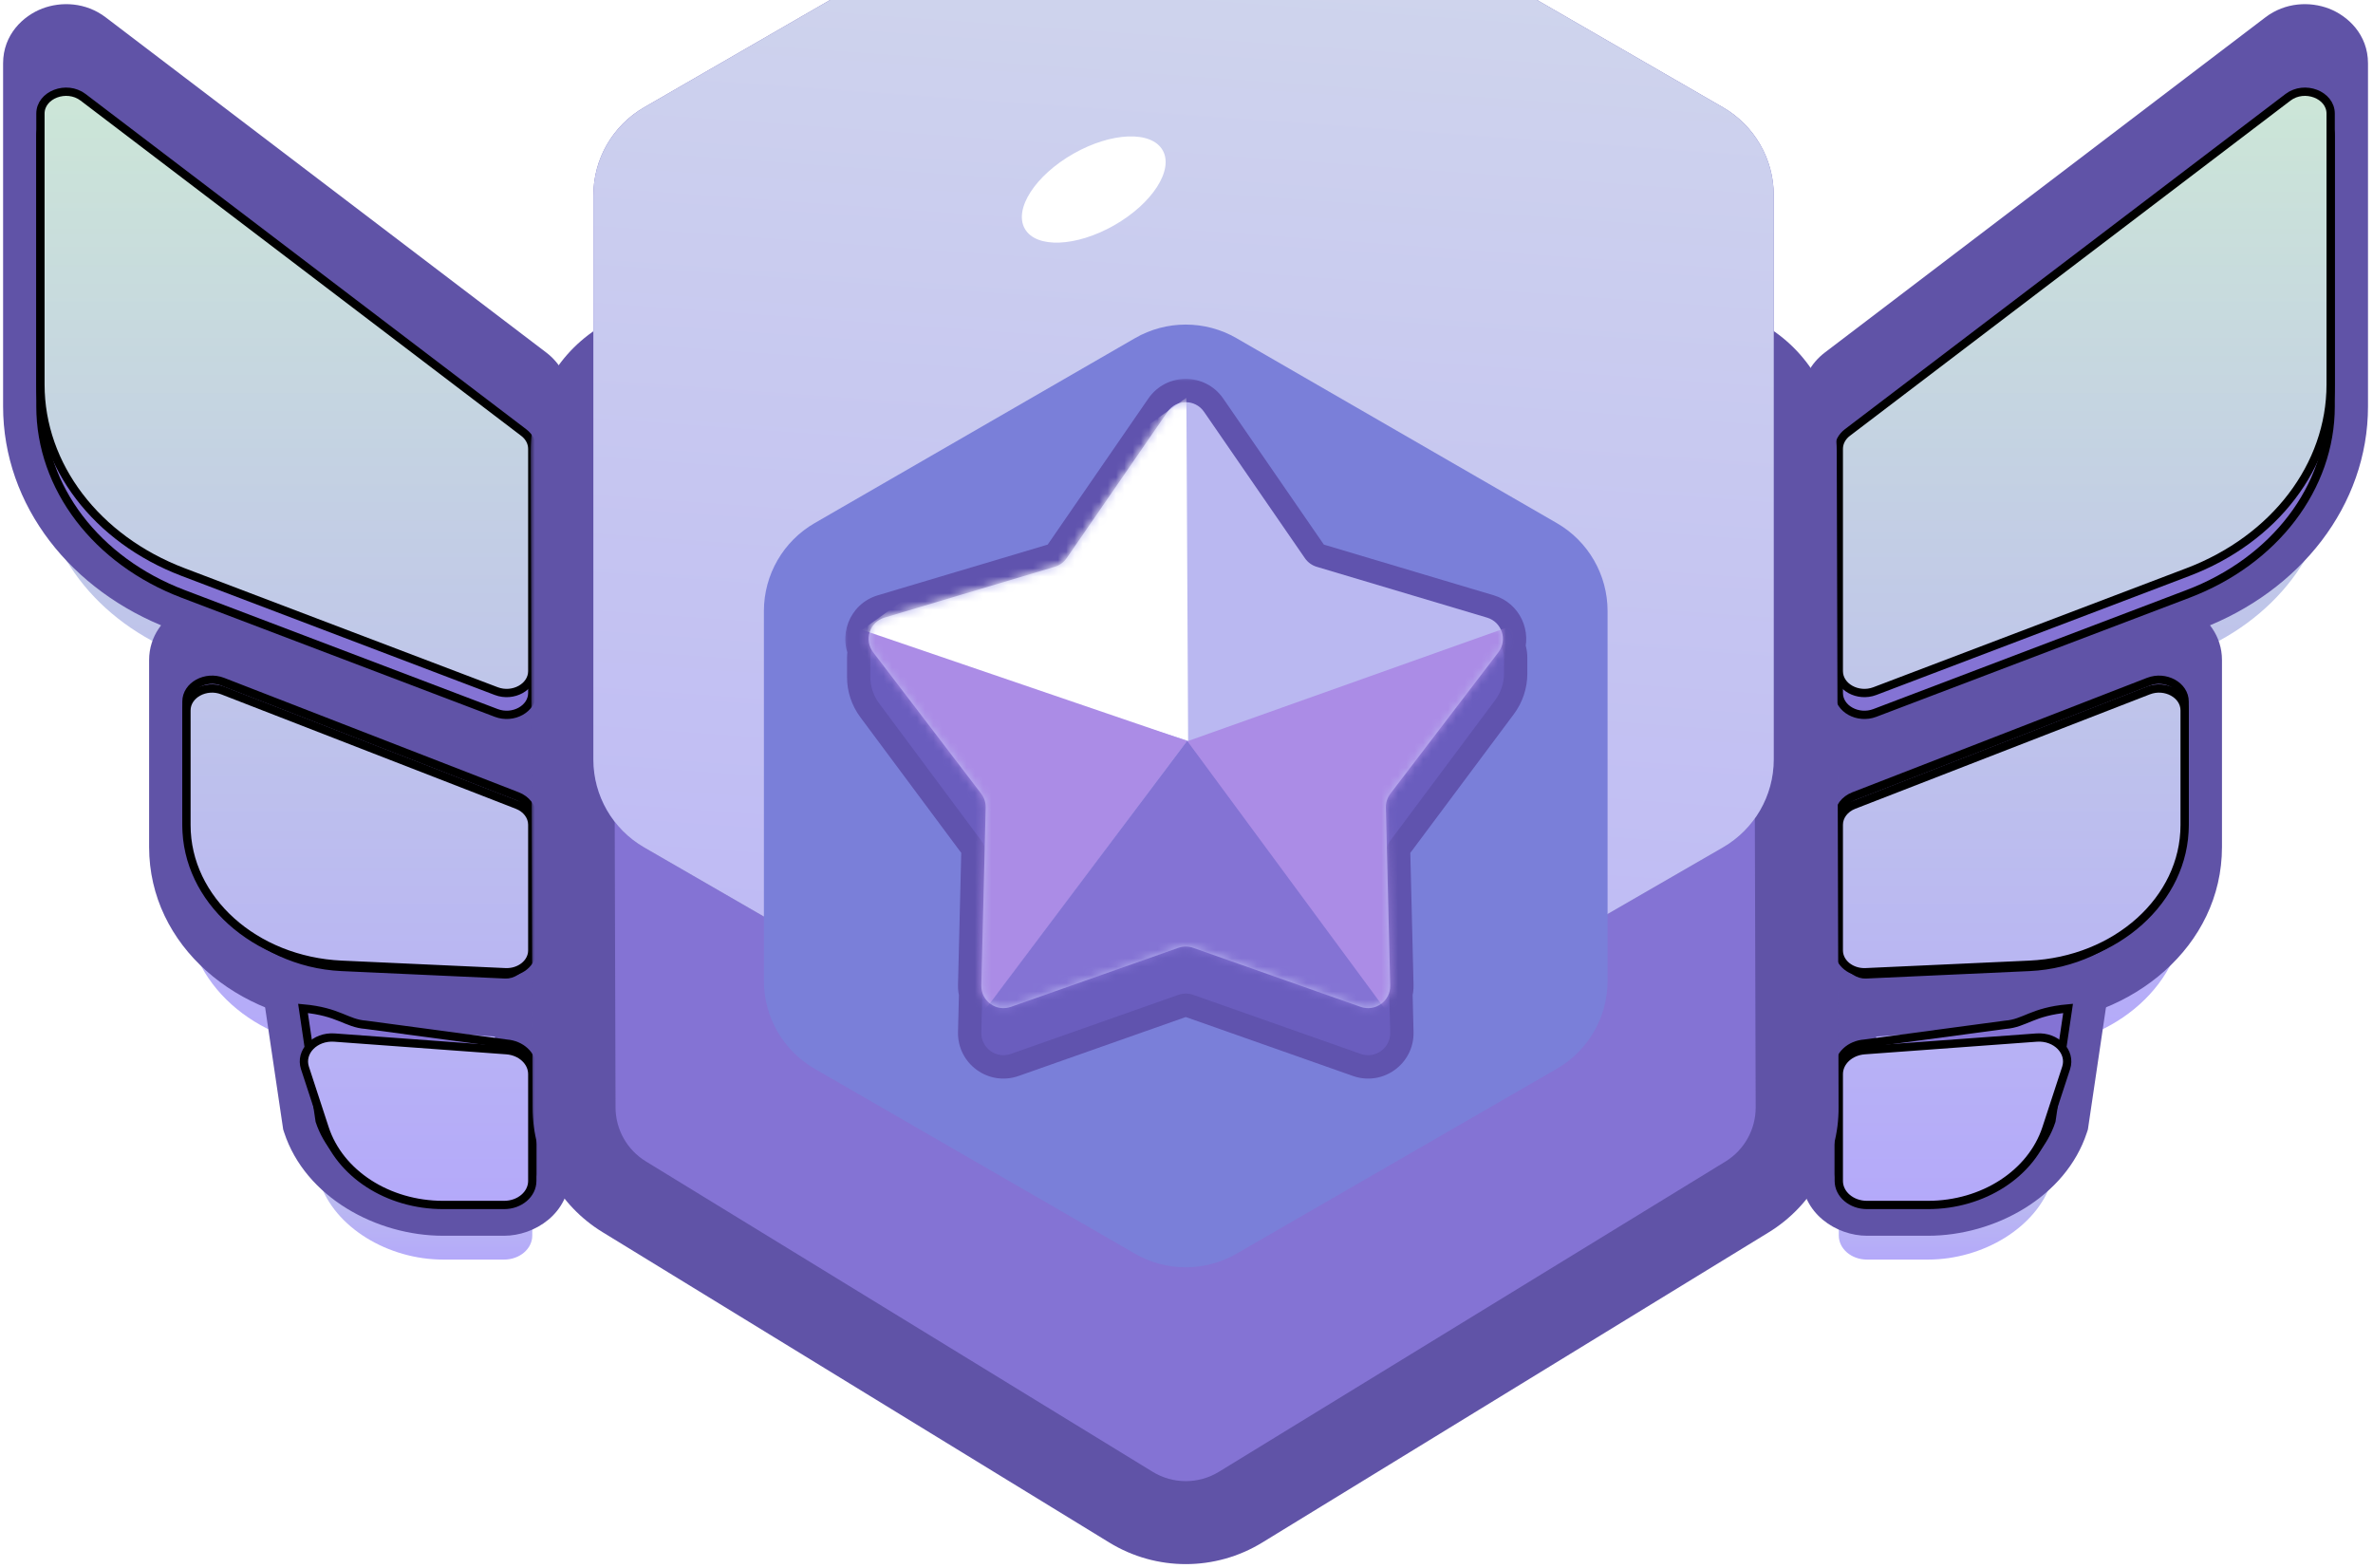 <svg width="286" height="189" viewBox="0 0 286 189" fill="none" xmlns="http://www.w3.org/2000/svg">
<g filter="url(#filter0_i_487_6085)">
<path fill-rule="evenodd" clip-rule="evenodd" d="M222.649 46.079L275.754 5.673C277.743 4.16 280.897 5.364 280.897 7.638V16.325V40.296V48.984C280.897 58.752 274.157 67.606 263.693 71.585L225.962 85.929C223.92 86.706 221.617 85.431 221.617 83.525V74.837V56.73V48.043C221.617 47.293 221.993 46.578 222.649 46.079ZM223.425 90.958L258.931 77.167C260.975 76.373 263.298 77.648 263.298 79.563V88.251V93.401V102.089C263.298 111.044 255.082 118.435 244.594 118.913L224.87 119.813C223.102 119.893 221.617 118.693 221.617 117.184V108.496V102.041V93.353C221.617 92.322 222.324 91.385 223.425 90.958Z" fill="url(#paint0_linear_487_6085)"/>
</g>
<path d="M275.754 5.673L273.029 2.092V2.092L275.754 5.673ZM222.649 46.079L219.924 42.498H219.924L222.649 46.079ZM263.693 71.585L262.094 67.378L263.693 71.585ZM225.962 85.929L227.561 90.135H227.561L225.962 85.929ZM258.931 77.167L260.56 81.362H260.56L258.931 77.167ZM223.425 90.958L221.796 86.763H221.796L223.425 90.958ZM244.594 118.913L244.799 123.408H244.799L244.594 118.913ZM224.87 119.813L224.665 115.317H224.665L224.87 119.813ZM273.029 2.092L219.924 42.498L225.374 49.66L278.478 9.255L273.029 2.092ZM285.397 7.638C285.397 4.145 282.949 1.899 280.677 1.031C278.392 0.159 275.428 0.267 273.029 2.092L278.478 9.255C278.069 9.566 277.677 9.52 277.466 9.439C277.333 9.388 277.093 9.263 276.857 8.967C276.595 8.639 276.397 8.165 276.397 7.638H285.397ZM285.397 16.325V7.638H276.397V16.325H285.397ZM285.397 40.296V16.325H276.397V40.296H285.397ZM285.397 48.984V40.296H276.397V48.984H285.397ZM265.292 75.791C277.172 71.274 285.397 60.95 285.397 48.984H276.397C276.397 56.554 271.141 63.939 262.094 67.378L265.292 75.791ZM227.561 90.135L265.292 75.791L262.094 67.378L224.363 81.723L227.561 90.135ZM217.117 83.525C217.117 86.453 218.904 88.596 220.845 89.67C222.785 90.744 225.251 91.014 227.561 90.135L224.363 81.723C224.631 81.621 224.924 81.642 225.203 81.796C225.482 81.95 226.117 82.503 226.117 83.525H217.117ZM217.117 74.837V83.525H226.117V74.837H217.117ZM217.117 56.73V74.837H226.117V56.73H217.117ZM217.117 48.043V56.73H226.117V48.043H217.117ZM219.924 42.498C218.277 43.751 217.117 45.734 217.117 48.043H226.117C226.117 48.852 225.708 49.406 225.374 49.66L219.924 42.498ZM257.302 72.973L221.796 86.763L225.054 95.152L260.56 81.362L257.302 72.973ZM267.798 79.563C267.798 76.621 265.996 74.474 264.045 73.404C262.096 72.334 259.617 72.073 257.302 72.973L260.56 81.362C260.289 81.468 259.994 81.447 259.717 81.294C259.439 81.142 258.798 80.59 258.798 79.563H267.798ZM267.798 88.251V79.563H258.798V88.251H267.798ZM267.798 93.401V88.251H258.798V93.401H267.798ZM267.798 102.089V93.401H258.798V102.089H267.798ZM244.799 123.408C257.038 122.85 267.798 114.052 267.798 102.089H258.798C258.798 108.036 253.125 114.019 244.389 114.418L244.799 123.408ZM225.075 124.308L244.799 123.408L244.389 114.418L224.665 115.317L225.075 124.308ZM217.117 117.184C217.117 121.949 221.491 124.472 225.075 124.308L224.665 115.317C224.842 115.309 225.117 115.359 225.409 115.595C225.711 115.838 226.117 116.382 226.117 117.184H217.117ZM217.117 108.496V117.184H226.117V108.496H217.117ZM217.117 102.041V108.496H226.117V102.041H217.117ZM217.117 93.353V102.041H226.117V93.353H217.117ZM221.796 86.763C219.288 87.737 217.117 90.141 217.117 93.353H226.117C226.117 94.503 225.36 95.034 225.054 95.152L221.796 86.763Z" fill="#6053A7"/>
<g filter="url(#filter1_i_487_6085)">
<path fill-rule="evenodd" clip-rule="evenodd" d="M224.723 120.524L245.453 119.003C247.355 118.864 248.918 120.064 249.12 121.553C249.163 121.549 249.207 121.545 249.25 121.541L247.243 135.099C245.456 140.561 239.011 144.444 232.36 144.444H225.014C223.138 144.444 221.617 143.148 221.617 141.548V128.674C221.617 128.667 221.617 128.66 221.618 128.653V123.409C221.618 121.906 222.966 120.653 224.723 120.524Z" fill="url(#paint1_linear_487_6085)"/>
</g>
<path d="M245.453 119.003L245.782 123.491L245.782 123.491L245.453 119.003ZM224.723 120.524L224.393 116.036L224.393 116.036L224.723 120.524ZM249.12 121.553L244.661 122.159L245.244 126.45L249.555 126.032L249.12 121.553ZM249.25 121.541L253.702 122.2L254.539 116.542L248.843 117.059L249.25 121.541ZM247.243 135.099L251.52 136.498L251.639 136.135L251.695 135.757L247.243 135.099ZM221.618 128.653L226.117 128.69L226.118 128.672V128.653H221.618ZM245.123 114.515L224.393 116.036L225.052 125.012L245.782 123.491L245.123 114.515ZM253.579 120.948C252.994 116.634 248.895 114.239 245.123 114.515L245.782 123.491C245.701 123.497 245.519 123.48 245.302 123.325C245.1 123.18 244.75 122.813 244.661 122.159L253.579 120.948ZM248.843 117.059C248.79 117.064 248.738 117.069 248.686 117.074L249.555 126.032C249.589 126.029 249.623 126.026 249.657 126.023L248.843 117.059ZM251.695 135.757L253.702 122.2L244.799 120.882L242.792 134.44L251.695 135.757ZM232.36 148.944C240.397 148.944 248.97 144.292 251.52 136.498L242.967 133.699C241.942 136.829 237.625 139.944 232.36 139.944V148.944ZM225.014 148.944H232.36V139.944H225.014V148.944ZM217.117 141.548C217.117 146.279 221.352 148.944 225.014 148.944V139.944C225.102 139.944 225.299 139.973 225.532 140.172C225.774 140.378 226.117 140.85 226.117 141.548H217.117ZM217.117 128.674V141.548H226.117V128.674H217.117ZM217.118 128.615C217.118 128.635 217.117 128.654 217.117 128.674H226.117C226.117 128.679 226.117 128.685 226.117 128.69L217.118 128.615ZM217.118 123.409V128.653H226.118V123.409H217.118ZM224.393 116.036C220.908 116.291 217.118 118.972 217.118 123.409H226.118C226.118 124.063 225.814 124.525 225.574 124.748C225.344 124.962 225.141 125.005 225.052 125.012L224.393 116.036Z" fill="#6053A7"/>
<path d="M275.754 14.361L222.649 54.766C221.993 55.266 221.617 55.98 221.617 56.73V83.525C221.617 85.431 223.92 86.706 225.962 85.929L263.693 71.585C274.157 67.606 280.897 58.752 280.897 48.984V16.325C280.897 14.051 277.743 12.847 275.754 14.361Z" fill="#8473D4"/>
<path d="M258.931 82.169L223.425 95.96C222.324 96.387 221.617 97.324 221.617 98.355V113.498C221.617 115.008 223.102 117.524 224.87 117.443L244.594 116.544C255.082 116.066 263.298 107.359 263.298 98.403V84.565C263.298 82.65 260.975 81.375 258.931 82.169Z" fill="#8473D4"/>
<path d="M241.686 123.515L224.722 125.788C222.966 125.917 221.617 127.17 221.617 128.673V141.548C221.617 143.147 223.138 144.444 225.013 144.444H232.36C239.011 144.444 245.456 140.56 247.243 135.098L249.25 121.541C244.902 121.935 244.047 123.342 241.686 123.515Z" fill="#8473D4"/>
<path d="M275.754 14.361L222.649 54.766C221.993 55.266 221.617 55.98 221.617 56.73V83.525C221.617 85.431 223.92 86.706 225.962 85.929L263.693 71.585C274.157 67.606 280.897 58.752 280.897 48.984V16.325C280.897 14.051 277.743 12.847 275.754 14.361Z" stroke="black"/>
<path d="M258.931 82.169L223.425 95.96C222.324 96.387 221.617 97.324 221.617 98.355V113.498C221.617 115.008 223.102 117.524 224.87 117.443L244.594 116.544C255.082 116.066 263.298 107.359 263.298 98.403V84.565C263.298 82.65 260.975 81.375 258.931 82.169Z" stroke="black"/>
<path d="M241.686 123.515L224.722 125.788C222.966 125.917 221.617 127.17 221.617 128.673V141.548C221.617 143.147 223.138 144.444 225.013 144.444H232.36C239.011 144.444 245.456 140.56 247.243 135.098L249.25 121.541C244.902 121.935 244.047 123.342 241.686 123.515Z" stroke="black"/>
<g filter="url(#filter2_i_487_6085)">
<path d="M275.754 5.673L222.649 46.079C221.993 46.578 221.617 47.293 221.617 48.043V74.837C221.617 76.744 223.92 78.018 225.962 77.242L263.694 62.897C274.157 58.919 280.897 50.065 280.897 40.296V7.638C280.897 5.364 277.744 4.16 275.754 5.673Z" fill="url(#paint2_linear_487_6085)"/>
<path d="M258.931 77.167L223.425 90.958C222.324 91.385 221.617 92.322 221.617 93.353V108.496C221.617 110.006 223.102 111.206 224.87 111.125L244.594 110.226C255.082 109.747 263.298 102.357 263.298 93.401V79.563C263.298 77.648 260.975 76.373 258.931 77.167Z" fill="url(#paint3_linear_487_6085)"/>
<path d="M245.453 119.002L224.723 120.523C222.966 120.652 221.617 121.905 221.617 123.408V136.283C221.617 137.882 223.138 139.178 225.014 139.178H232.36C239.011 139.178 244.847 135.401 246.635 129.939L249.015 122.666C249.652 120.719 247.814 118.829 245.453 119.002Z" fill="url(#paint4_linear_487_6085)"/>
<path d="M275.754 5.673L222.649 46.079C221.993 46.578 221.617 47.293 221.617 48.043V74.837C221.617 76.744 223.92 78.018 225.962 77.242L263.694 62.897C274.157 58.919 280.897 50.065 280.897 40.296V7.638C280.897 5.364 277.744 4.16 275.754 5.673Z" stroke="black"/>
<path d="M258.931 77.167L223.425 90.958C222.324 91.385 221.617 92.322 221.617 93.353V108.496C221.617 110.006 223.102 111.206 224.87 111.125L244.594 110.226C255.082 109.747 263.298 102.357 263.298 93.401V79.563C263.298 77.648 260.975 76.373 258.931 77.167Z" stroke="black"/>
<path d="M245.453 119.002L224.723 120.523C222.966 120.652 221.617 121.905 221.617 123.408V136.283C221.617 137.882 223.138 139.178 225.014 139.178H232.36C239.011 139.178 244.847 135.401 246.635 129.939L249.015 122.666C249.652 120.719 247.814 118.829 245.453 119.002Z" stroke="black"/>
</g>
<g filter="url(#filter3_i_487_6085)">
<path fill-rule="evenodd" clip-rule="evenodd" d="M63.12 46.079L10.016 5.673C8.026 4.16 4.873 5.364 4.873 7.638V16.325V40.296V48.984C4.873 58.752 11.612 67.606 22.076 71.585L59.807 85.929C61.849 86.706 64.152 85.431 64.152 83.525V74.837V56.73V48.043C64.152 47.293 63.777 46.578 63.12 46.079ZM62.344 90.958L26.838 77.167C24.794 76.373 22.471 77.648 22.471 79.563V88.251V93.401V102.089C22.471 111.044 30.688 118.435 41.176 118.913L60.9 119.813C62.667 119.893 64.152 118.693 64.152 117.184V108.496V102.041V93.353C64.152 92.322 63.446 91.385 62.344 90.958Z" fill="url(#paint5_linear_487_6085)"/>
</g>
<path d="M10.016 5.673L12.741 2.092V2.092L10.016 5.673ZM63.12 46.079L65.845 42.498H65.845L63.12 46.079ZM22.076 71.585L23.675 67.378L22.076 71.585ZM59.807 85.929L58.208 90.135H58.208L59.807 85.929ZM26.838 77.167L25.209 81.362H25.209L26.838 77.167ZM62.344 90.958L63.974 86.763H63.974L62.344 90.958ZM41.176 118.913L40.971 123.408H40.971L41.176 118.913ZM60.9 119.813L61.105 115.317H61.105L60.9 119.813ZM12.741 2.092L65.845 42.498L60.395 49.66L7.291 9.255L12.741 2.092ZM0.373 7.638C0.373 4.145 2.82 1.899 5.093 1.031C7.378 0.159 10.341 0.267 12.741 2.092L7.291 9.255C7.7 9.566 8.092 9.52 8.303 9.439C8.436 9.388 8.676 9.263 8.912 8.967C9.174 8.639 9.373 8.165 9.373 7.638H0.373ZM0.373 16.325V7.638H9.373V16.325H0.373ZM0.373 40.296V16.325H9.373V40.296H0.373ZM0.373 48.984V40.296H9.373V48.984H0.373ZM20.477 75.791C8.597 71.274 0.373 60.95 0.373 48.984H9.373C9.373 56.554 14.628 63.939 23.675 67.378L20.477 75.791ZM58.208 90.135L20.477 75.791L23.675 67.378L61.406 81.723L58.208 90.135ZM68.652 83.525C68.652 86.453 66.865 88.596 64.924 89.67C62.984 90.744 60.519 91.014 58.208 90.135L61.406 81.723C61.138 81.621 60.845 81.642 60.567 81.796C60.288 81.95 59.652 82.503 59.652 83.525H68.652ZM68.652 74.837V83.525H59.652V74.837H68.652ZM68.652 56.73V74.837H59.652V56.73H68.652ZM68.652 48.043V56.73H59.652V48.043H68.652ZM65.845 42.498C67.492 43.751 68.652 45.734 68.652 48.043H59.652C59.652 48.852 60.062 49.406 60.395 49.66L65.845 42.498ZM28.468 72.973L63.974 86.763L60.715 95.152L25.209 81.362L28.468 72.973ZM17.971 79.563C17.971 76.621 19.774 74.474 21.724 73.404C23.674 72.334 26.152 72.073 28.468 72.973L25.209 81.362C25.481 81.468 25.775 81.447 26.052 81.294C26.33 81.142 26.971 80.59 26.971 79.563H17.971ZM17.971 88.251V79.563H26.971V88.251H17.971ZM17.971 93.401V88.251H26.971V93.401H17.971ZM17.971 102.089V93.401H26.971V102.089H17.971ZM40.971 123.408C28.731 122.85 17.971 114.052 17.971 102.089H26.971C26.971 108.036 32.644 114.019 41.381 114.418L40.971 123.408ZM60.695 124.308L40.971 123.408L41.381 114.418L61.105 115.317L60.695 124.308ZM68.652 117.184C68.652 121.949 64.279 124.472 60.695 124.308L61.105 115.317C60.927 115.309 60.652 115.359 60.36 115.595C60.059 115.838 59.652 116.382 59.652 117.184H68.652ZM68.652 108.496V117.184H59.652V108.496H68.652ZM68.652 102.041V108.496H59.652V102.041H68.652ZM68.652 93.353V102.041H59.652V93.353H68.652ZM63.974 86.763C66.481 87.737 68.652 90.141 68.652 93.353H59.652C59.652 94.503 60.409 95.034 60.715 95.152L63.974 86.763Z" fill="#6053A7"/>
<g filter="url(#filter4_i_487_6085)">
<path fill-rule="evenodd" clip-rule="evenodd" d="M61.047 120.524L40.317 119.003C38.414 118.864 36.852 120.064 36.649 121.553C36.606 121.549 36.563 121.545 36.519 121.541L38.526 135.099C40.314 140.561 46.759 144.444 53.409 144.444H60.756C62.632 144.444 64.152 143.148 64.152 141.548V128.674C64.152 128.671 64.152 128.669 64.152 128.666V123.409C64.152 121.906 62.803 120.653 61.047 120.524Z" fill="url(#paint6_linear_487_6085)"/>
</g>
<path d="M40.317 119.003L39.988 123.491L40.317 119.003ZM61.047 120.524L61.376 116.036L61.376 116.036L61.047 120.524ZM36.649 121.553L41.108 122.159L40.526 126.45L36.215 126.032L36.649 121.553ZM36.519 121.541L32.068 122.2L31.23 116.542L36.926 117.059L36.519 121.541ZM38.526 135.099L34.249 136.498L34.13 136.135L34.075 135.757L38.526 135.099ZM64.152 128.666L59.652 128.68V128.666H64.152ZM40.646 114.515L61.376 116.036L60.718 125.012L39.988 123.491L40.646 114.515ZM32.19 120.948C32.776 116.634 36.875 114.239 40.646 114.515L39.988 123.491C40.069 123.497 40.25 123.48 40.468 123.325C40.669 123.18 41.02 122.813 41.108 122.159L32.19 120.948ZM36.926 117.059C36.979 117.064 37.032 117.069 37.084 117.074L36.215 126.032C36.181 126.029 36.147 126.026 36.112 126.023L36.926 117.059ZM34.075 135.757L32.068 122.2L40.971 120.882L42.978 134.44L34.075 135.757ZM53.409 148.944C45.373 148.944 36.8 144.292 34.249 136.498L42.803 133.699C43.827 136.829 48.144 139.944 53.409 139.944V148.944ZM60.756 148.944H53.409V139.944H60.756V148.944ZM68.652 141.548C68.652 146.279 64.417 148.944 60.756 148.944V139.944C60.668 139.944 60.471 139.973 60.238 140.172C59.995 140.378 59.652 140.85 59.652 141.548H68.652ZM68.652 128.674V141.548H59.652V128.674H68.652ZM68.652 128.652C68.652 128.659 68.652 128.666 68.652 128.674H59.652C59.652 128.676 59.652 128.678 59.652 128.68L68.652 128.652ZM68.652 123.409V128.666H59.652V123.409H68.652ZM61.376 116.036C64.862 116.291 68.652 118.972 68.652 123.409H59.652C59.652 124.063 59.955 124.525 60.195 124.748C60.426 124.962 60.629 125.005 60.718 125.012L61.376 116.036Z" fill="#6053A7"/>
<path d="M10.016 14.361L63.12 54.766C63.777 55.266 64.152 55.98 64.152 56.73V83.525C64.152 85.431 61.849 86.706 59.807 85.929L22.076 71.585C11.612 67.606 4.873 58.752 4.873 48.984V16.325C4.873 14.051 8.026 12.847 10.016 14.361Z" fill="#8473D4"/>
<path d="M26.838 82.169L62.344 95.96C63.446 96.387 64.152 97.324 64.152 98.355V113.498C64.152 115.008 62.667 117.524 60.9 117.443L41.176 116.544C30.688 116.066 22.471 107.359 22.471 98.403V84.565C22.471 82.65 24.794 81.375 26.838 82.169Z" fill="#8473D4"/>
<path d="M44.084 123.515L61.047 125.788C62.803 125.917 64.152 127.17 64.152 128.673V141.548C64.152 143.147 62.632 144.444 60.756 144.444H53.409C46.759 144.444 40.314 140.56 38.526 135.098L36.519 121.541C40.867 121.935 41.722 123.342 44.084 123.515Z" fill="#8473D4"/>
<path d="M10.016 14.361L63.12 54.766C63.777 55.266 64.152 55.98 64.152 56.73V83.525C64.152 85.431 61.849 86.706 59.807 85.929L22.076 71.585C11.612 67.606 4.873 58.752 4.873 48.984V16.325C4.873 14.051 8.026 12.847 10.016 14.361Z" stroke="black"/>
<path d="M26.838 82.169L62.344 95.96C63.446 96.387 64.152 97.324 64.152 98.355V113.498C64.152 115.008 62.667 117.524 60.9 117.443L41.176 116.544C30.688 116.066 22.471 107.359 22.471 98.403V84.565C22.471 82.65 24.794 81.375 26.838 82.169Z" stroke="black"/>
<path d="M44.084 123.515L61.047 125.788C62.803 125.917 64.152 127.17 64.152 128.673V141.548C64.152 143.147 62.632 144.444 60.756 144.444H53.409C46.759 144.444 40.314 140.56 38.526 135.098L36.519 121.541C40.867 121.935 41.722 123.342 44.084 123.515Z" stroke="black"/>
<g filter="url(#filter5_i_487_6085)">
<path d="M10.016 5.673L63.12 46.079C63.777 46.578 64.152 47.293 64.152 48.043V74.837C64.152 76.744 61.849 78.018 59.807 77.242L22.076 62.897C11.612 58.919 4.873 50.065 4.873 40.296V7.638C4.873 5.364 8.026 4.16 10.016 5.673Z" fill="url(#paint7_linear_487_6085)"/>
<path d="M26.838 77.167L62.344 90.958C63.446 91.385 64.152 92.322 64.152 93.353V108.496C64.152 110.006 62.667 111.206 60.9 111.125L41.176 110.226C30.688 109.747 22.471 102.357 22.471 93.401V79.563C22.471 77.648 24.794 76.373 26.838 77.167Z" fill="url(#paint8_linear_487_6085)"/>
<path d="M40.317 119.002L61.047 120.523C62.803 120.652 64.152 121.905 64.152 123.408V136.283C64.152 137.882 62.632 139.178 60.756 139.178H53.409C46.759 139.178 40.922 135.401 39.135 129.939L36.755 122.666C36.118 120.719 37.956 118.829 40.317 119.002Z" fill="url(#paint9_linear_487_6085)"/>
<path d="M10.016 5.673L63.12 46.079C63.777 46.578 64.152 47.293 64.152 48.043V74.837C64.152 76.744 61.849 78.018 59.807 77.242L22.076 62.897C11.612 58.919 4.873 50.065 4.873 40.296V7.638C4.873 5.364 8.026 4.16 10.016 5.673Z" stroke="black"/>
<path d="M26.838 77.167L62.344 90.958C63.446 91.385 64.152 92.322 64.152 93.353V108.496C64.152 110.006 62.667 111.206 60.9 111.125L41.176 110.226C30.688 109.747 22.471 102.357 22.471 93.401V79.563C22.471 77.648 24.794 76.373 26.838 77.167Z" stroke="black"/>
<path d="M40.317 119.002L61.047 120.523C62.803 120.652 64.152 121.905 64.152 123.408V136.283C64.152 137.882 62.632 139.178 60.756 139.178H53.409C46.759 139.178 40.922 135.401 39.135 129.939L36.755 122.666C36.118 120.719 37.956 118.829 40.317 119.002Z" stroke="black"/>
</g>
<mask id="path-13-outside-1_487_6085" maskUnits="userSpaceOnUse" x="63.956" y="2.014" width="158" height="187" fill="black">
<rect fill="white" x="63.956" y="2.014" width="158" height="187"/>
<path d="M136.658 8.657C140.536 6.459 145.286 6.466 149.157 8.677L209.999 43.428C213.926 45.67 216.355 49.841 216.368 54.363L216.599 133.452C216.611 137.863 214.324 141.961 210.563 144.265L149.514 181.66C145.463 184.141 140.363 184.141 136.313 181.66L75.222 144.239C71.484 141.949 69.199 137.885 69.186 133.501L68.956 54.44C68.943 49.877 71.39 45.661 75.36 43.41L136.658 8.657Z"/>
</mask>
<path d="M136.658 8.657C140.536 6.459 145.286 6.466 149.157 8.677L209.999 43.428C213.926 45.67 216.355 49.841 216.368 54.363L216.599 133.452C216.611 137.863 214.324 141.961 210.563 144.265L149.514 181.66C145.463 184.141 140.363 184.141 136.313 181.66L75.222 144.239C71.484 141.949 69.199 137.885 69.186 133.501L68.956 54.44C68.943 49.877 71.39 45.661 75.36 43.41L136.658 8.657Z" fill="#8473D4"/>
<path d="M136.658 8.657L139.124 13.007L139.124 13.007L136.658 8.657ZM149.157 8.677L151.637 4.336L151.637 4.336L149.157 8.677ZM209.999 43.428L207.519 47.769L207.519 47.769L209.999 43.428ZM216.368 54.363L221.368 54.349L221.368 54.349L216.368 54.363ZM216.599 133.452L221.599 133.438L221.599 133.438L216.599 133.452ZM210.563 144.265L207.951 140.001L207.951 140.001L210.563 144.265ZM149.514 181.66L152.125 185.923L152.125 185.923L149.514 181.66ZM136.313 181.66L138.925 177.396L138.925 177.396L136.313 181.66ZM75.222 144.239L72.611 148.503L72.611 148.503L75.222 144.239ZM69.186 133.501L74.186 133.486L69.186 133.501ZM68.956 54.44L63.956 54.454L68.956 54.44ZM75.36 43.41L72.894 39.061L72.894 39.061L75.36 43.41ZM139.124 13.007C141.468 11.678 144.338 11.683 146.677 13.019L151.637 4.336C146.234 1.25 139.605 1.239 134.192 4.308L139.124 13.007ZM146.677 13.019L207.519 47.769L212.479 39.086L151.637 4.336L146.677 13.019ZM207.519 47.769C209.892 49.125 211.36 51.645 211.368 54.378L221.368 54.349C221.349 48.037 217.959 42.216 212.479 39.086L207.519 47.769ZM211.368 54.378L211.599 133.467L221.599 133.438L221.368 54.349L211.368 54.378ZM211.599 133.467C211.606 136.132 210.224 138.609 207.951 140.001L213.175 148.528C218.424 145.313 221.617 139.593 221.599 133.438L211.599 133.467ZM207.951 140.001L146.902 177.396L152.125 185.923L213.175 148.528L207.951 140.001ZM146.902 177.396C144.454 178.895 141.372 178.895 138.925 177.396L133.701 185.923C139.354 189.386 146.472 189.386 152.125 185.923L146.902 177.396ZM138.925 177.396L77.834 139.976L72.611 148.503L133.701 185.923L138.925 177.396ZM77.834 139.976C75.575 138.592 74.194 136.136 74.186 133.486L64.186 133.515C64.204 139.634 67.393 145.307 72.611 148.503L77.834 139.976ZM74.186 133.486L73.956 54.425L63.956 54.454L64.186 133.515L74.186 133.486ZM73.956 54.425C73.948 51.667 75.427 49.12 77.826 47.76L72.894 39.061C67.354 42.202 63.937 48.086 63.956 54.454L73.956 54.425ZM77.826 47.76L139.124 13.007L134.192 4.308L72.894 39.061L77.826 47.76Z" fill="#6053A7" mask="url(#path-13-outside-1_487_6085)"/>
<g filter="url(#filter6_ii_487_6085)">
<path d="M136.529 8.643C140.313 6.457 144.977 6.457 148.761 8.643L207.66 42.648C211.444 44.833 213.776 48.871 213.776 53.242V121.251C213.776 125.622 211.444 129.66 207.66 131.845L148.761 165.85C144.977 168.035 140.313 168.035 136.529 165.85L77.63 131.845C73.846 129.66 71.514 125.622 71.514 121.251V53.242C71.514 48.871 73.846 44.833 77.63 42.648L136.529 8.643Z" fill="#6C65B8"/>
<path d="M136.529 8.643C140.313 6.457 144.977 6.457 148.761 8.643L207.66 42.648C211.444 44.833 213.776 48.871 213.776 53.242V121.251C213.776 125.622 211.444 129.66 207.66 131.845L148.761 165.85C144.977 168.035 140.313 168.035 136.529 165.85L77.63 131.845C73.846 129.66 71.514 125.622 71.514 121.251V53.242C71.514 48.871 73.846 44.833 77.63 42.648L136.529 8.643Z" fill="url(#paint10_linear_487_6085)"/>
</g>
<g filter="url(#filter7_i_487_6085)">
<path d="M136.792 35.494C140.577 33.309 145.24 33.309 149.025 35.494L187.632 57.784C191.417 59.969 193.749 64.008 193.749 68.378V112.958C193.749 117.329 191.417 121.367 187.632 123.552L149.025 145.842C145.24 148.028 140.577 148.028 136.792 145.842L98.184 123.552C94.4 121.367 92.068 117.329 92.068 112.958V68.378C92.068 64.008 94.4 59.969 98.184 57.784L136.792 35.494Z" fill="#7A7FD9"/>
</g>
<ellipse cx="131.822" cy="22.843" rx="9.559" ry="4.965" transform="rotate(-29.659 131.822 22.843)" fill="white"/>
<mask id="path-18-outside-2_487_6085" maskUnits="userSpaceOnUse" x="101.69" y="45.48" width="83" height="85" fill="black">
<rect fill="white" x="101.69" y="45.48" width="83" height="85"/>
<path fill-rule="evenodd" clip-rule="evenodd" d="M145.11 49.634C144.049 48.095 141.776 48.095 140.716 49.634L135.468 57.249L128.557 67.28C128.212 67.781 127.706 68.148 127.123 68.322L115.459 71.803L106.597 74.447C104.914 74.949 104.193 76.89 105.058 78.354C104.953 78.64 104.895 78.951 104.895 79.276V81.585C104.895 82.732 105.265 83.849 105.949 84.769L118.272 101.337C118.455 101.582 118.592 101.855 118.681 102.143L118.501 109.527L118.274 118.78C118.267 119.082 118.309 119.37 118.392 119.638L118.274 124.45C118.229 126.317 120.067 127.652 121.828 127.031L130.546 123.958L142.025 119.91C142.6 119.708 143.226 119.708 143.8 119.91L155.279 123.958L163.997 127.031C165.758 127.652 167.597 126.317 167.551 124.45L167.433 119.64C167.517 119.371 167.559 119.083 167.551 118.78L167.325 109.527L167.144 102.144C167.234 101.856 167.372 101.582 167.555 101.336L180.205 84.383C180.892 83.461 181.264 82.342 181.264 81.192V79.266C181.264 78.805 181.148 78.373 180.944 77.997C181.512 76.591 180.778 74.909 179.229 74.447L170.367 71.803L158.703 68.322C158.12 68.148 157.614 67.781 157.269 67.28L150.357 57.249L145.11 49.634Z"/>
</mask>
<path fill-rule="evenodd" clip-rule="evenodd" d="M145.11 49.634C144.049 48.095 141.776 48.095 140.716 49.634L135.468 57.249L128.557 67.28C128.212 67.781 127.706 68.148 127.123 68.322L115.459 71.803L106.597 74.447C104.914 74.949 104.193 76.89 105.058 78.354C104.953 78.64 104.895 78.951 104.895 79.276V81.585C104.895 82.732 105.265 83.849 105.949 84.769L118.272 101.337C118.455 101.582 118.592 101.855 118.681 102.143L118.501 109.527L118.274 118.78C118.267 119.082 118.309 119.37 118.392 119.638L118.274 124.45C118.229 126.317 120.067 127.652 121.828 127.031L130.546 123.958L142.025 119.91C142.6 119.708 143.226 119.708 143.8 119.91L155.279 123.958L163.997 127.031C165.758 127.652 167.597 126.317 167.551 124.45L167.433 119.64C167.517 119.371 167.559 119.083 167.551 118.78L167.325 109.527L167.144 102.144C167.234 101.856 167.372 101.582 167.555 101.336L180.205 84.383C180.892 83.461 181.264 82.342 181.264 81.192V79.266C181.264 78.805 181.148 78.373 180.944 77.997C181.512 76.591 180.778 74.909 179.229 74.447L170.367 71.803L158.703 68.322C158.12 68.148 157.614 67.781 157.269 67.28L150.357 57.249L145.11 49.634Z" fill="#146C98"/>
<path d="M140.716 49.634L143.033 51.23V51.23L140.716 49.634ZM145.11 49.634L142.793 51.23V51.23L145.11 49.634ZM135.468 57.249L137.785 58.846H137.785L135.468 57.249ZM128.557 67.28L126.24 65.683L126.24 65.683L128.557 67.28ZM127.123 68.322L127.927 71.018L127.123 68.322ZM115.459 71.803L114.654 69.107H114.654L115.459 71.803ZM106.597 74.447L105.793 71.751H105.793L106.597 74.447ZM105.058 78.354L107.698 79.325L108.16 78.072L107.48 76.922L105.058 78.354ZM105.949 84.769L103.692 86.448H103.692L105.949 84.769ZM118.272 101.337L116.015 103.016L116.015 103.016L118.272 101.337ZM118.681 102.143L121.494 102.212L121.505 101.753L121.37 101.314L118.681 102.143ZM118.501 109.527L115.688 109.458L118.501 109.527ZM118.274 118.78L115.462 118.711V118.711L118.274 118.78ZM118.392 119.638L121.204 119.707L121.216 119.247L121.08 118.807L118.392 119.638ZM118.274 124.45L115.462 124.381L118.274 124.45ZM121.828 127.031L122.764 129.685H122.764L121.828 127.031ZM130.546 123.958L129.611 121.304L130.546 123.958ZM142.025 119.91L142.961 122.564H142.961L142.025 119.91ZM143.8 119.91L142.864 122.564H142.864L143.8 119.91ZM155.279 123.958L154.344 126.611L155.279 123.958ZM163.997 127.031L164.932 124.378L163.997 127.031ZM167.551 124.45L164.738 124.519L167.551 124.45ZM167.433 119.64L164.746 118.807L164.61 119.248L164.621 119.708L167.433 119.64ZM167.551 118.78L170.364 118.711V118.711L167.551 118.78ZM167.325 109.527L170.138 109.458L167.325 109.527ZM167.144 102.144L164.456 101.314L164.321 101.753L164.332 102.213L167.144 102.144ZM167.555 101.336L169.81 103.019L169.81 103.019L167.555 101.336ZM180.205 84.383L182.46 86.065L182.46 86.065L180.205 84.383ZM180.944 77.997L178.335 76.943L177.839 78.172L178.47 79.337L180.944 77.997ZM179.229 74.447L180.033 71.751L180.033 71.751L179.229 74.447ZM170.367 71.803L169.562 74.499L170.367 71.803ZM158.703 68.322L157.898 71.018L157.898 71.018L158.703 68.322ZM157.269 67.28L154.952 68.876V68.876L157.269 67.28ZM150.357 57.249L148.041 58.846H148.041L150.357 57.249ZM143.033 51.23C143.027 51.239 143.006 51.261 142.975 51.277C142.948 51.29 142.927 51.293 142.913 51.293C142.898 51.293 142.877 51.29 142.851 51.277C142.82 51.261 142.799 51.239 142.793 51.23L147.426 48.037C145.248 44.876 140.578 44.876 138.399 48.037L143.033 51.23ZM137.785 58.846L143.033 51.23L138.399 48.037L133.151 55.653L137.785 58.846ZM130.874 68.876L137.785 58.846L133.151 55.653L126.24 65.683L130.874 68.876ZM127.927 71.018C129.125 70.661 130.165 69.905 130.874 68.876L126.24 65.683C126.259 65.656 126.287 65.636 126.318 65.626L127.927 71.018ZM116.263 74.499L127.927 71.018L126.318 65.626L114.654 69.107L116.263 74.499ZM107.401 77.143L116.263 74.499L114.654 69.107L105.793 71.751L107.401 77.143ZM107.48 76.922C107.492 76.943 107.502 76.972 107.503 77C107.505 77.024 107.501 77.041 107.496 77.054C107.491 77.067 107.481 77.086 107.46 77.106C107.436 77.129 107.411 77.141 107.401 77.143L105.793 71.751C102.329 72.785 100.855 76.772 102.636 79.785L107.48 76.922ZM107.708 79.276C107.708 79.28 107.708 79.287 107.706 79.297C107.704 79.306 107.702 79.316 107.698 79.325L102.418 77.382C102.199 77.976 102.081 78.615 102.081 79.276H107.708ZM107.708 81.585V79.276H102.081V81.585H107.708ZM108.207 83.09C107.883 82.655 107.708 82.127 107.708 81.585H102.081C102.081 83.337 102.646 85.042 103.692 86.448L108.207 83.09ZM120.53 99.658L108.207 83.09L103.692 86.448L116.015 103.016L120.53 99.658ZM121.37 101.314C121.187 100.723 120.905 100.162 120.53 99.658L116.015 103.016C116.005 103.003 115.997 102.988 115.993 102.972L121.37 101.314ZM121.313 109.595L121.494 102.212L115.869 102.075L115.688 109.458L121.313 109.595ZM121.087 118.849L121.313 109.595L115.688 109.458L115.462 118.711L121.087 118.849ZM121.08 118.807C121.083 118.817 121.085 118.827 121.086 118.835C121.087 118.843 121.087 118.848 121.087 118.849L115.462 118.711C115.447 119.32 115.531 119.911 115.704 120.469L121.08 118.807ZM121.087 124.519L121.204 119.707L115.579 119.57L115.462 124.381L121.087 124.519ZM120.893 124.378C120.903 124.374 120.933 124.369 120.967 124.374C120.996 124.379 121.015 124.389 121.027 124.397C121.039 124.406 121.054 124.421 121.067 124.447C121.083 124.478 121.087 124.508 121.087 124.519L115.462 124.381C115.368 128.218 119.144 130.961 122.764 129.685L120.893 124.378ZM129.611 121.304L120.893 124.378L122.764 129.685L131.482 126.611L129.611 121.304ZM141.09 117.257L129.611 121.304L131.482 126.611L142.961 122.564L141.09 117.257ZM144.735 117.257C143.556 116.841 142.269 116.841 141.09 117.257L142.961 122.564C142.93 122.575 142.896 122.575 142.864 122.564L144.735 117.257ZM156.215 121.304L144.735 117.257L142.864 122.564L154.344 126.611L156.215 121.304ZM164.932 124.378L156.215 121.304L154.344 126.611L163.061 129.685L164.932 124.378ZM164.738 124.519C164.738 124.508 164.742 124.478 164.758 124.447C164.771 124.421 164.787 124.406 164.798 124.397C164.81 124.389 164.829 124.379 164.858 124.374C164.893 124.369 164.922 124.374 164.932 124.378L163.061 129.685C166.681 130.961 170.457 128.218 170.364 124.381L164.738 124.519ZM164.621 119.708L164.738 124.519L170.364 124.381L170.246 119.571L164.621 119.708ZM164.739 118.849C164.739 118.848 164.739 118.843 164.74 118.835C164.741 118.827 164.743 118.817 164.746 118.807L170.121 120.472C170.294 119.913 170.379 119.32 170.364 118.711L164.739 118.849ZM164.512 109.595L164.739 118.849L170.364 118.711L170.138 109.458L164.512 109.595ZM164.332 102.213L164.512 109.595L170.138 109.458L169.957 102.076L164.332 102.213ZM165.3 99.654C164.924 100.158 164.64 100.721 164.456 101.314L169.833 102.975C169.828 102.99 169.82 103.005 169.81 103.019L165.3 99.654ZM177.95 82.7L165.3 99.654L169.81 103.019L182.46 86.065L177.95 82.7ZM178.45 81.192C178.45 81.736 178.275 82.265 177.95 82.7L182.46 86.065C183.51 84.657 184.077 82.948 184.077 81.192H178.45ZM178.45 79.266V81.192H184.077V79.266H178.45ZM178.47 79.337C178.464 79.326 178.459 79.312 178.455 79.299C178.451 79.284 178.45 79.272 178.45 79.266H184.077C184.077 78.325 183.839 77.434 183.418 76.657L178.47 79.337ZM178.424 77.143C178.417 77.141 178.394 77.131 178.371 77.111C178.35 77.093 178.338 77.074 178.332 77.061C178.323 77.042 178.312 77 178.335 76.943L183.553 79.051C184.719 76.162 183.228 72.704 180.033 71.751L178.424 77.143ZM169.562 74.499L178.424 77.143L180.033 71.751L171.171 69.107L169.562 74.499ZM157.898 71.018L169.562 74.499L171.171 69.107L159.507 65.626L157.898 71.018ZM154.952 68.876C155.661 69.905 156.701 70.661 157.898 71.018L159.507 65.626C159.539 65.636 159.567 65.656 159.585 65.683L154.952 68.876ZM148.041 58.846L154.952 68.876L159.585 65.683L152.674 55.653L148.041 58.846ZM142.793 51.23L148.041 58.846L152.674 55.653L147.426 48.037L142.793 51.23Z" fill="#6053AE" mask="url(#path-18-outside-2_487_6085)"/>
<path d="M140.716 55.3C141.776 53.761 144.049 53.761 145.11 55.3L150.357 62.916L157.269 72.946C157.614 73.447 158.12 73.814 158.703 73.988L167.468 76.604C169.381 77.175 171.389 77.358 173.374 77.143L178.309 76.609C179.887 76.438 181.264 77.674 181.264 79.262V81.188C181.264 82.338 180.893 83.457 180.205 84.379L167.556 101.332C167.198 101.811 167.012 102.396 167.027 102.993L167.325 115.192L167.551 124.446C167.597 126.313 165.759 127.648 163.997 127.027L155.279 123.954L143.8 119.906C143.226 119.704 142.6 119.704 142.026 119.906L130.546 123.954L121.829 127.027C120.067 127.648 118.229 126.313 118.274 124.446L118.501 115.192L118.799 102.991C118.814 102.395 118.628 101.811 118.273 101.333L105.949 84.765C105.265 83.844 104.895 82.728 104.895 81.581V79.272C104.895 77.681 106.278 76.444 107.859 76.62L112.426 77.13C114.428 77.354 116.453 77.172 118.383 76.596L127.123 73.988C127.706 73.814 128.212 73.447 128.557 72.946L135.468 62.916L140.716 55.3Z" fill="#6A5DBE"/>
<path d="M140.716 49.63C141.776 48.091 144.049 48.091 145.11 49.63L150.357 57.245L157.269 67.276C157.614 67.777 158.12 68.144 158.703 68.318L170.367 71.799L179.229 74.443C181.017 74.977 181.719 77.136 180.586 78.619L174.968 85.975L167.574 95.655C167.205 96.138 167.012 96.732 167.027 97.34L167.325 109.523L167.551 118.776C167.597 120.643 165.759 121.978 163.997 121.357L155.279 118.284L143.8 114.236C143.226 114.034 142.6 114.034 142.026 114.236L130.546 118.284L121.829 121.357C120.067 121.978 118.229 120.643 118.274 118.776L118.501 109.523L118.799 97.34C118.813 96.732 118.62 96.138 118.252 95.655L110.858 85.975L105.24 78.619C104.107 77.136 104.808 74.977 106.597 74.443L115.459 71.799L127.123 68.318C127.706 68.144 128.212 67.777 128.557 67.276L135.468 57.245L140.716 49.63Z" fill="#BAB8F1"/>
<mask id="mask0_487_6085" style="mask-type:alpha" maskUnits="userSpaceOnUse" x="104" y="48" width="78" height="74">
<path d="M140.716 49.63C141.776 48.091 144.049 48.091 145.11 49.63L150.357 57.245L157.269 67.276C157.614 67.777 158.12 68.144 158.703 68.318L170.367 71.799L179.229 74.443C181.017 74.977 181.719 77.136 180.586 78.619L174.968 85.975L167.574 95.655C167.205 96.138 167.012 96.732 167.027 97.34L167.325 109.523L167.551 118.776C167.597 120.643 165.759 121.978 163.997 121.357L155.279 118.284L143.8 114.236C143.226 114.034 142.6 114.034 142.026 114.236L130.546 118.284L121.829 121.357C120.067 121.978 118.229 120.643 118.274 118.776L118.501 109.523L118.799 97.34C118.813 96.732 118.62 96.138 118.252 95.655L110.858 85.975L105.24 78.619C104.107 77.136 104.808 74.977 106.597 74.443L115.459 71.799L127.123 68.318C127.706 68.144 128.212 67.777 128.557 67.276L135.468 57.245L140.716 49.63Z" fill="#FDDB18"/>
</mask>
<g mask="url(#mask0_487_6085)">
<path d="M143.195 89.294L103.061 76.51L142.985 47.942L143.195 89.294Z" fill="white"/>
<path d="M143.079 89.295L116.567 124.645L103.061 75.622L143.079 89.295Z" fill="#AB8CE6"/>
<path d="M142.996 89.379L183.765 74.872L169.592 125.396L142.996 89.379Z" fill="#AB8CE6"/>
<path d="M143.079 89.295L169.258 124.789H116.4L143.079 89.295Z" fill="#8473D4"/>
</g>
<defs>
<filter id="filter0_i_487_6085" x="217.117" y="0.501" width="68.279" height="123.814" filterUnits="userSpaceOnUse" color-interpolation-filters="sRGB">
<feFlood flood-opacity="0" result="BackgroundImageFix"/>
<feBlend mode="normal" in="SourceGraphic" in2="BackgroundImageFix" result="shape"/>
<feColorMatrix in="SourceAlpha" type="matrix" values="0 0 0 0 0 0 0 0 0 0 0 0 0 0 0 0 0 0 127 0" result="hardAlpha"/>
<feOffset dy="7.371"/>
<feComposite in2="hardAlpha" operator="arithmetic" k2="-1" k3="1"/>
<feColorMatrix type="matrix" values="0 0 0 0 0.898 0 0 0 0 0.929 0 0 0 0 1 0 0 0 1 0"/>
<feBlend mode="normal" in2="shape" result="effect1_innerShadow_487_6085"/>
</filter>
<filter id="filter1_i_487_6085" x="217.117" y="114.494" width="37.422" height="34.45" filterUnits="userSpaceOnUse" color-interpolation-filters="sRGB">
<feFlood flood-opacity="0" result="BackgroundImageFix"/>
<feBlend mode="normal" in="SourceGraphic" in2="BackgroundImageFix" result="shape"/>
<feColorMatrix in="SourceAlpha" type="matrix" values="0 0 0 0 0 0 0 0 0 0 0 0 0 0 0 0 0 0 127 0" result="hardAlpha"/>
<feOffset dy="7.371"/>
<feComposite in2="hardAlpha" operator="arithmetic" k2="-1" k3="1"/>
<feColorMatrix type="matrix" values="0 0 0 0 0.898 0 0 0 0 0.929 0 0 0 0 1 0 0 0 1 0"/>
<feBlend mode="normal" in2="shape" result="effect1_innerShadow_487_6085"/>
</filter>
<filter id="filter2_i_487_6085" x="221.617" y="5" width="59.279" height="134.179" filterUnits="userSpaceOnUse" color-interpolation-filters="sRGB">
<feFlood flood-opacity="0" result="BackgroundImageFix"/>
<feBlend mode="normal" in="SourceGraphic" in2="BackgroundImageFix" result="shape"/>
<feColorMatrix in="SourceAlpha" type="matrix" values="0 0 0 0 0 0 0 0 0 0 0 0 0 0 0 0 0 0 127 0" result="hardAlpha"/>
<feOffset dy="6.055"/>
<feComposite in2="hardAlpha" operator="arithmetic" k2="-1" k3="1"/>
<feColorMatrix type="matrix" values="0 0 0 0 0.843 0 0 0 0 0.953 0 0 0 0 1 0 0 0 1 0"/>
<feBlend mode="normal" in2="shape" result="effect1_innerShadow_487_6085"/>
</filter>
<filter id="filter3_i_487_6085" x="0.373" y="0.501" width="68.279" height="123.814" filterUnits="userSpaceOnUse" color-interpolation-filters="sRGB">
<feFlood flood-opacity="0" result="BackgroundImageFix"/>
<feBlend mode="normal" in="SourceGraphic" in2="BackgroundImageFix" result="shape"/>
<feColorMatrix in="SourceAlpha" type="matrix" values="0 0 0 0 0 0 0 0 0 0 0 0 0 0 0 0 0 0 127 0" result="hardAlpha"/>
<feOffset dy="7.371"/>
<feComposite in2="hardAlpha" operator="arithmetic" k2="-1" k3="1"/>
<feColorMatrix type="matrix" values="0 0 0 0 0.898 0 0 0 0 0.929 0 0 0 0 1 0 0 0 1 0"/>
<feBlend mode="normal" in2="shape" result="effect1_innerShadow_487_6085"/>
</filter>
<filter id="filter4_i_487_6085" x="31.23" y="114.494" width="37.422" height="34.45" filterUnits="userSpaceOnUse" color-interpolation-filters="sRGB">
<feFlood flood-opacity="0" result="BackgroundImageFix"/>
<feBlend mode="normal" in="SourceGraphic" in2="BackgroundImageFix" result="shape"/>
<feColorMatrix in="SourceAlpha" type="matrix" values="0 0 0 0 0 0 0 0 0 0 0 0 0 0 0 0 0 0 127 0" result="hardAlpha"/>
<feOffset dy="7.371"/>
<feComposite in2="hardAlpha" operator="arithmetic" k2="-1" k3="1"/>
<feColorMatrix type="matrix" values="0 0 0 0 0.898 0 0 0 0 0.929 0 0 0 0 1 0 0 0 1 0"/>
<feBlend mode="normal" in2="shape" result="effect1_innerShadow_487_6085"/>
</filter>
<filter id="filter5_i_487_6085" x="4.873" y="5" width="59.279" height="134.179" filterUnits="userSpaceOnUse" color-interpolation-filters="sRGB">
<feFlood flood-opacity="0" result="BackgroundImageFix"/>
<feBlend mode="normal" in="SourceGraphic" in2="BackgroundImageFix" result="shape"/>
<feColorMatrix in="SourceAlpha" type="matrix" values="0 0 0 0 0 0 0 0 0 0 0 0 0 0 0 0 0 0 127 0" result="hardAlpha"/>
<feOffset dy="6.055"/>
<feComposite in2="hardAlpha" operator="arithmetic" k2="-1" k3="1"/>
<feColorMatrix type="matrix" values="0 0 0 0 0.843 0 0 0 0 0.953 0 0 0 0 1 0 0 0 1 0"/>
<feBlend mode="normal" in2="shape" result="effect1_innerShadow_487_6085"/>
</filter>
<filter id="filter6_ii_487_6085" x="71.514" y="7.004" width="142.262" height="160.485" filterUnits="userSpaceOnUse" color-interpolation-filters="sRGB">
<feFlood flood-opacity="0" result="BackgroundImageFix"/>
<feBlend mode="normal" in="SourceGraphic" in2="BackgroundImageFix" result="shape"/>
<feColorMatrix in="SourceAlpha" type="matrix" values="0 0 0 0 0 0 0 0 0 0 0 0 0 0 0 0 0 0 127 0" result="hardAlpha"/>
<feOffset dy="10.485"/>
<feComposite in2="hardAlpha" operator="arithmetic" k2="-1" k3="1"/>
<feColorMatrix type="matrix" values="0 0 0 0 0.843 0 0 0 0 0.958 0 0 0 0 0.937 0 0 0 1 0"/>
<feBlend mode="normal" in2="shape" result="effect1_innerShadow_487_6085"/>
<feColorMatrix in="SourceAlpha" type="matrix" values="0 0 0 0 0 0 0 0 0 0 0 0 0 0 0 0 0 0 127 0" result="hardAlpha"/>
<feOffset dy="-40.194"/>
<feComposite in2="hardAlpha" operator="arithmetic" k2="-1" k3="1"/>
<feColorMatrix type="matrix" values="0 0 0 0 0.706 0 0 0 0 0.663 0 0 0 0 0.98 0 0 0 1 0"/>
<feBlend mode="normal" in2="effect1_innerShadow_487_6085" result="effect2_innerShadow_487_6085"/>
</filter>
<filter id="filter7_i_487_6085" x="92.068" y="33.855" width="101.681" height="113.626" filterUnits="userSpaceOnUse" color-interpolation-filters="sRGB">
<feFlood flood-opacity="0" result="BackgroundImageFix"/>
<feBlend mode="normal" in="SourceGraphic" in2="BackgroundImageFix" result="shape"/>
<feColorMatrix in="SourceAlpha" type="matrix" values="0 0 0 0 0 0 0 0 0 0 0 0 0 0 0 0 0 0 127 0" result="hardAlpha"/>
<feOffset dy="5.265"/>
<feComposite in2="hardAlpha" operator="arithmetic" k2="-1" k3="1"/>
<feColorMatrix type="matrix" values="0 0 0 0 0.349 0 0 0 0 0.278 0 0 0 0 0.639 0 0 0 1 0"/>
<feBlend mode="normal" in2="shape" result="effect1_innerShadow_487_6085"/>
</filter>
<linearGradient id="paint0_linear_487_6085" x1="251.257" y1="5" x2="251.257" y2="119.817" gradientUnits="userSpaceOnUse">
<stop stop-color="#CCE6D7"/>
<stop offset="1" stop-color="#B4A9FA"/>
</linearGradient>
<linearGradient id="paint1_linear_487_6085" x1="235.434" y1="118.992" x2="235.434" y2="144.444" gradientUnits="userSpaceOnUse">
<stop stop-color="#CCE6D7"/>
<stop offset="1" stop-color="#B4A9FA"/>
</linearGradient>
<linearGradient id="paint2_linear_487_6085" x1="251.257" y1="5" x2="251.257" y2="139.178" gradientUnits="userSpaceOnUse">
<stop stop-color="#CCE6D7"/>
<stop offset="1" stop-color="#B4A9FA"/>
</linearGradient>
<linearGradient id="paint3_linear_487_6085" x1="251.257" y1="5" x2="251.257" y2="139.178" gradientUnits="userSpaceOnUse">
<stop stop-color="#CCE6D7"/>
<stop offset="1" stop-color="#B4A9FA"/>
</linearGradient>
<linearGradient id="paint4_linear_487_6085" x1="251.257" y1="5" x2="251.257" y2="139.178" gradientUnits="userSpaceOnUse">
<stop stop-color="#CCE6D7"/>
<stop offset="1" stop-color="#B4A9FA"/>
</linearGradient>
<linearGradient id="paint5_linear_487_6085" x1="34.512" y1="5" x2="34.512" y2="119.817" gradientUnits="userSpaceOnUse">
<stop stop-color="#CCE6D7"/>
<stop offset="1" stop-color="#B4A9FA"/>
</linearGradient>
<linearGradient id="paint6_linear_487_6085" x1="50.336" y1="118.992" x2="50.336" y2="144.444" gradientUnits="userSpaceOnUse">
<stop stop-color="#CCE6D7"/>
<stop offset="1" stop-color="#B4A9FA"/>
</linearGradient>
<linearGradient id="paint7_linear_487_6085" x1="34.512" y1="5" x2="34.512" y2="139.178" gradientUnits="userSpaceOnUse">
<stop stop-color="#CCE6D7"/>
<stop offset="1" stop-color="#B4A9FA"/>
</linearGradient>
<linearGradient id="paint8_linear_487_6085" x1="34.512" y1="5" x2="34.512" y2="139.178" gradientUnits="userSpaceOnUse">
<stop stop-color="#CCE6D7"/>
<stop offset="1" stop-color="#B4A9FA"/>
</linearGradient>
<linearGradient id="paint9_linear_487_6085" x1="34.512" y1="5" x2="34.512" y2="139.178" gradientUnits="userSpaceOnUse">
<stop stop-color="#CCE6D7"/>
<stop offset="1" stop-color="#B4A9FA"/>
</linearGradient>
<linearGradient id="paint10_linear_487_6085" x1="173.873" y1="-40" x2="154.74" y2="227.345" gradientUnits="userSpaceOnUse">
<stop stop-color="#D8E3E8"/>
<stop offset="1" stop-color="#B4A9FA"/>
</linearGradient>
</defs>
</svg>
